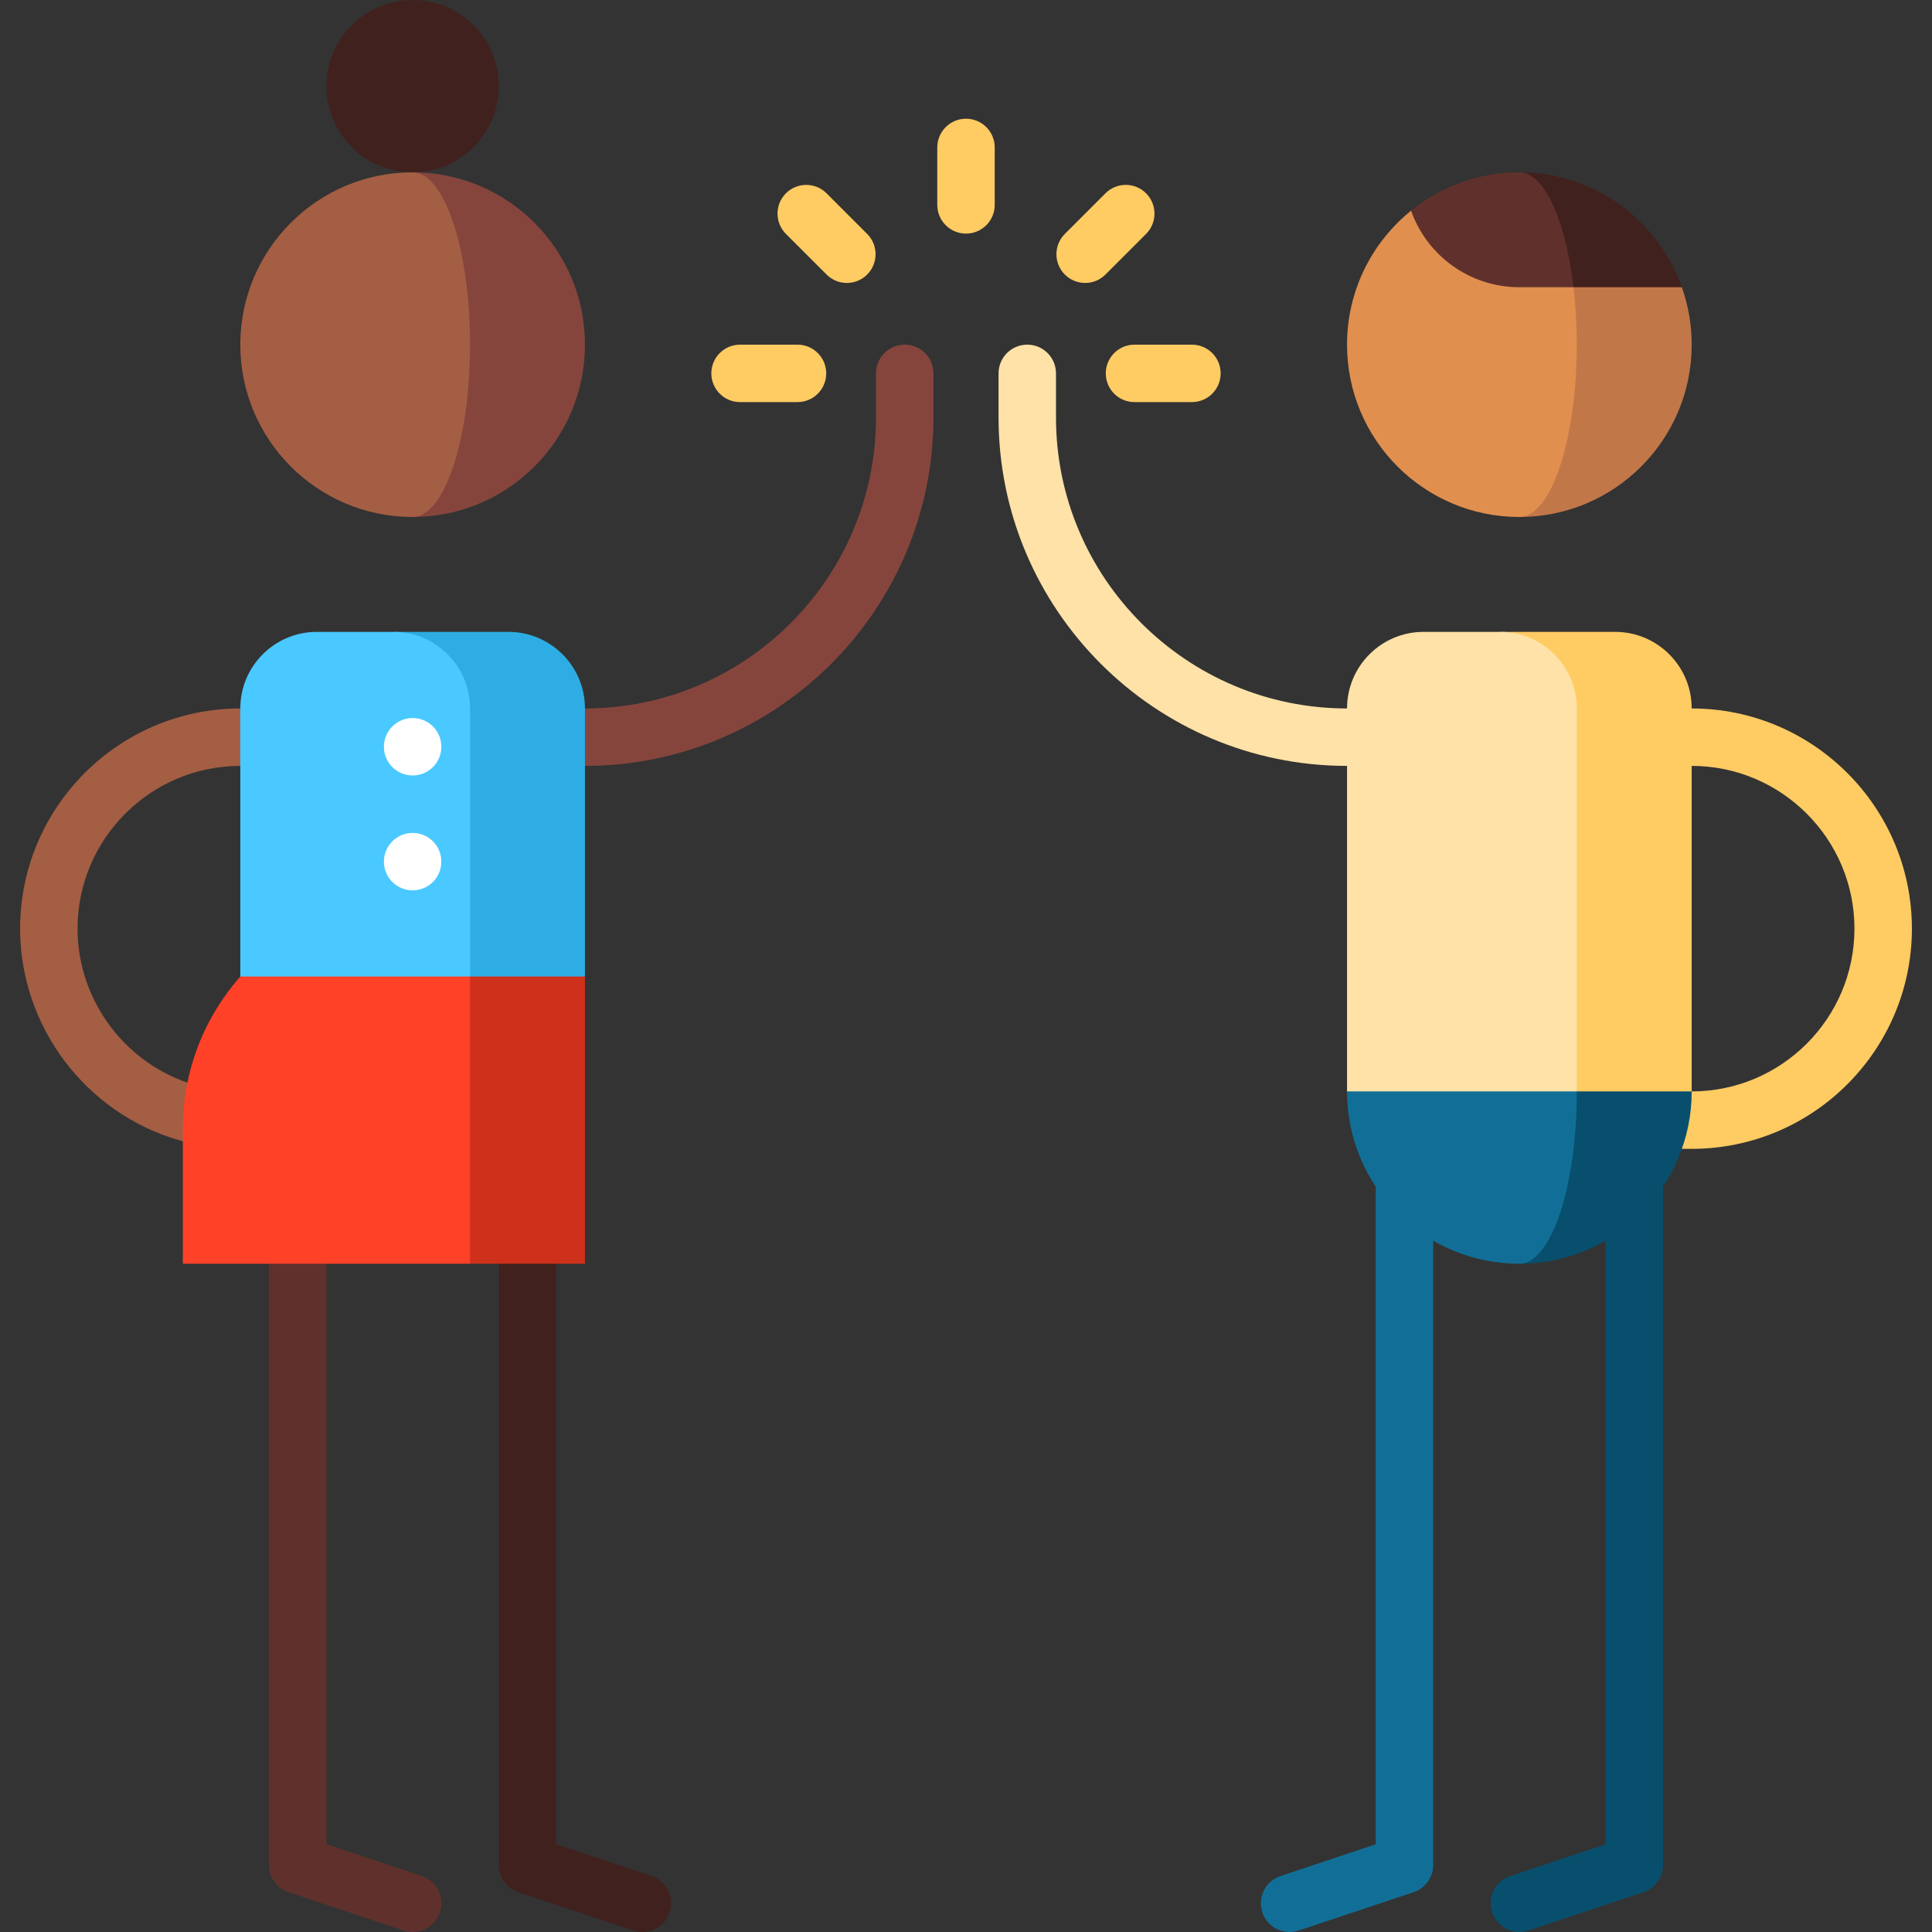 <svg version="1.1" id="H1LfLprdB8z" xmlns="http://www.w3.org/2000/svg" xmlns:xlink="http://www.w3.org/1999/xlink" x="0px" y="0px" viewBox="0 0 512.001 512.001" style="enable-background:new 0 0 512.001 512.001;" xmlns:svgjs="http://svgjs.com/svgjs">
    <rect x="0" y="0" width="512.001" height="512.001" fill="#333333" stroke="none"/>
    <style type="text/css">
        @-webkit-keyframes S1wG8pHur8G_H1cQOdBLM_Animation{0%{-webkit-transform: translate(0px, 0px);transform: translate(0px, 0px);transform-box: fill-box;-webkit-transform-origin: 50% 50%;transform-origin: 50% 50%;}34.44%{-webkit-transform: translate(0px, 10px);transform: translate(0px, 10px);transform-box: fill-box;-webkit-transform-origin: 50% 50%;transform-origin: 50% 50%;}57.78%{-webkit-transform: translate(0px, 0px);transform: translate(0px, 0px);transform-box: fill-box;-webkit-transform-origin: 50% 50%;transform-origin: 50% 50%;}76.67%{-webkit-transform: translate(0px, 15px);transform: translate(0px, 15px);transform-box: fill-box;-webkit-transform-origin: 50% 50%;transform-origin: 50% 50%;}93.33%{-webkit-transform: translate(0px, 0px);transform: translate(0px, 0px);transform-box: fill-box;-webkit-transform-origin: 50% 50%;transform-origin: 50% 50%;}100%{-webkit-transform: translate(0px, 0px);transform: translate(0px, 0px);transform-box: fill-box;-webkit-transform-origin: 50% 50%;transform-origin: 50% 50%;}}@keyframes S1wG8pHur8G_H1cQOdBLM_Animation{0%{-webkit-transform: translate(0px, 0px);transform: translate(0px, 0px);transform-box: fill-box;-webkit-transform-origin: 50% 50%;transform-origin: 50% 50%;}34.44%{-webkit-transform: translate(0px, 10px);transform: translate(0px, 10px);transform-box: fill-box;-webkit-transform-origin: 50% 50%;transform-origin: 50% 50%;}57.78%{-webkit-transform: translate(0px, 0px);transform: translate(0px, 0px);transform-box: fill-box;-webkit-transform-origin: 50% 50%;transform-origin: 50% 50%;}76.67%{-webkit-transform: translate(0px, 15px);transform: translate(0px, 15px);transform-box: fill-box;-webkit-transform-origin: 50% 50%;transform-origin: 50% 50%;}93.33%{-webkit-transform: translate(0px, 0px);transform: translate(0px, 0px);transform-box: fill-box;-webkit-transform-origin: 50% 50%;transform-origin: 50% 50%;}100%{-webkit-transform: translate(0px, 0px);transform: translate(0px, 0px);transform-box: fill-box;-webkit-transform-origin: 50% 50%;transform-origin: 50% 50%;}}@-webkit-keyframes ByQELTrdB8f_r1fpPdHIM_Animation{0%{-webkit-transform: translate(0px, 0px);transform: translate(0px, 0px);transform-box: fill-box;-webkit-transform-origin: 50% 50%;transform-origin: 50% 50%;}33.33%{-webkit-transform: translate(-10px, 0px);transform: translate(-10px, 0px);transform-box: fill-box;-webkit-transform-origin: 50% 50%;transform-origin: 50% 50%;}57.78%{-webkit-transform: translate(0px, 0px);transform: translate(0px, 0px);transform-box: fill-box;-webkit-transform-origin: 50% 50%;transform-origin: 50% 50%;}78.89%{-webkit-transform: translate(-10px, 0px);transform: translate(-10px, 0px);transform-box: fill-box;-webkit-transform-origin: 50% 50%;transform-origin: 50% 50%;}92.22%{-webkit-transform: translate(0px, 0px);transform: translate(0px, 0px);transform-box: fill-box;-webkit-transform-origin: 50% 50%;transform-origin: 50% 50%;}100%{-webkit-transform: translate(0px, 0px);transform: translate(0px, 0px);transform-box: fill-box;-webkit-transform-origin: 50% 50%;transform-origin: 50% 50%;}}@keyframes ByQELTrdB8f_r1fpPdHIM_Animation{0%{-webkit-transform: translate(0px, 0px);transform: translate(0px, 0px);transform-box: fill-box;-webkit-transform-origin: 50% 50%;transform-origin: 50% 50%;}33.33%{-webkit-transform: translate(-10px, 0px);transform: translate(-10px, 0px);transform-box: fill-box;-webkit-transform-origin: 50% 50%;transform-origin: 50% 50%;}57.78%{-webkit-transform: translate(0px, 0px);transform: translate(0px, 0px);transform-box: fill-box;-webkit-transform-origin: 50% 50%;transform-origin: 50% 50%;}78.89%{-webkit-transform: translate(-10px, 0px);transform: translate(-10px, 0px);transform-box: fill-box;-webkit-transform-origin: 50% 50%;transform-origin: 50% 50%;}92.22%{-webkit-transform: translate(0px, 0px);transform: translate(0px, 0px);transform-box: fill-box;-webkit-transform-origin: 50% 50%;transform-origin: 50% 50%;}100%{-webkit-transform: translate(0px, 0px);transform: translate(0px, 0px);transform-box: fill-box;-webkit-transform-origin: 50% 50%;transform-origin: 50% 50%;}}@-webkit-keyframes BJ4VU6SOH8G_SyeiDOB8M_Animation{0%{-webkit-transform: translate(0px, 0px);transform: translate(0px, 0px);transform-box: fill-box;-webkit-transform-origin: 50% 50%;transform-origin: 50% 50%;}33.33%{-webkit-transform: translate(10px, 0px);transform: translate(10px, 0px);transform-box: fill-box;-webkit-transform-origin: 50% 50%;transform-origin: 50% 50%;}57.78%{-webkit-transform: translate(0px, 0px);transform: translate(0px, 0px);transform-box: fill-box;-webkit-transform-origin: 50% 50%;transform-origin: 50% 50%;}78.89%{-webkit-transform: translate(10px, 0px);transform: translate(10px, 0px);transform-box: fill-box;-webkit-transform-origin: 50% 50%;transform-origin: 50% 50%;}92.22%{-webkit-transform: translate(0px, 0px);transform: translate(0px, 0px);transform-box: fill-box;-webkit-transform-origin: 50% 50%;transform-origin: 50% 50%;}100%{-webkit-transform: translate(0px, 0px);transform: translate(0px, 0px);transform-box: fill-box;-webkit-transform-origin: 50% 50%;transform-origin: 50% 50%;}}@keyframes BJ4VU6SOH8G_SyeiDOB8M_Animation{0%{-webkit-transform: translate(0px, 0px);transform: translate(0px, 0px);transform-box: fill-box;-webkit-transform-origin: 50% 50%;transform-origin: 50% 50%;}33.33%{-webkit-transform: translate(10px, 0px);transform: translate(10px, 0px);transform-box: fill-box;-webkit-transform-origin: 50% 50%;transform-origin: 50% 50%;}57.78%{-webkit-transform: translate(0px, 0px);transform: translate(0px, 0px);transform-box: fill-box;-webkit-transform-origin: 50% 50%;transform-origin: 50% 50%;}78.89%{-webkit-transform: translate(10px, 0px);transform: translate(10px, 0px);transform-box: fill-box;-webkit-transform-origin: 50% 50%;transform-origin: 50% 50%;}92.22%{-webkit-transform: translate(0px, 0px);transform: translate(0px, 0px);transform-box: fill-box;-webkit-transform-origin: 50% 50%;transform-origin: 50% 50%;}100%{-webkit-transform: translate(0px, 0px);transform: translate(0px, 0px);transform-box: fill-box;-webkit-transform-origin: 50% 50%;transform-origin: 50% 50%;}}@-webkit-keyframes ByB4UardSLM_BJSODOHIM_Animation{0%{-webkit-transform: translate(0px, 0px);transform: translate(0px, 0px);transform-box: fill-box;-webkit-transform-origin: 50% 50%;transform-origin: 50% 50%;}33.33%{-webkit-transform: translate(10px, -10px);transform: translate(10px, -10px);transform-box: fill-box;-webkit-transform-origin: 50% 50%;transform-origin: 50% 50%;}57.78%{-webkit-transform: translate(0px, 0px);transform: translate(0px, 0px);transform-box: fill-box;-webkit-transform-origin: 50% 50%;transform-origin: 50% 50%;}78.89%{-webkit-transform: translate(10px, -10px);transform: translate(10px, -10px);transform-box: fill-box;-webkit-transform-origin: 50% 50%;transform-origin: 50% 50%;}92.22%{-webkit-transform: translate(0px, 0px);transform: translate(0px, 0px);transform-box: fill-box;-webkit-transform-origin: 50% 50%;transform-origin: 50% 50%;}100%{-webkit-transform: translate(0px, 0px);transform: translate(0px, 0px);transform-box: fill-box;-webkit-transform-origin: 50% 50%;transform-origin: 50% 50%;}}@keyframes ByB4UardSLM_BJSODOHIM_Animation{0%{-webkit-transform: translate(0px, 0px);transform: translate(0px, 0px);transform-box: fill-box;-webkit-transform-origin: 50% 50%;transform-origin: 50% 50%;}33.33%{-webkit-transform: translate(10px, -10px);transform: translate(10px, -10px);transform-box: fill-box;-webkit-transform-origin: 50% 50%;transform-origin: 50% 50%;}57.78%{-webkit-transform: translate(0px, 0px);transform: translate(0px, 0px);transform-box: fill-box;-webkit-transform-origin: 50% 50%;transform-origin: 50% 50%;}78.89%{-webkit-transform: translate(10px, -10px);transform: translate(10px, -10px);transform-box: fill-box;-webkit-transform-origin: 50% 50%;transform-origin: 50% 50%;}92.22%{-webkit-transform: translate(0px, 0px);transform: translate(0px, 0px);transform-box: fill-box;-webkit-transform-origin: 50% 50%;transform-origin: 50% 50%;}100%{-webkit-transform: translate(0px, 0px);transform: translate(0px, 0px);transform-box: fill-box;-webkit-transform-origin: 50% 50%;transform-origin: 50% 50%;}}@-webkit-keyframes rkvVL6BdBUf_r1SBwdSUG_Animation{0%{-webkit-transform: translate(0px, 0px);transform: translate(0px, 0px);transform-box: fill-box;-webkit-transform-origin: 50% 50%;transform-origin: 50% 50%;}33.33%{-webkit-transform: translate(-10px, -10px);transform: translate(-10px, -10px);transform-box: fill-box;-webkit-transform-origin: 50% 50%;transform-origin: 50% 50%;}57.78%{-webkit-transform: translate(0px, 0px);transform: translate(0px, 0px);transform-box: fill-box;-webkit-transform-origin: 50% 50%;transform-origin: 50% 50%;}78.89%{-webkit-transform: translate(-10px, -10px);transform: translate(-10px, -10px);transform-box: fill-box;-webkit-transform-origin: 50% 50%;transform-origin: 50% 50%;}92.22%{-webkit-transform: translate(0px, 0px);transform: translate(0px, 0px);transform-box: fill-box;-webkit-transform-origin: 50% 50%;transform-origin: 50% 50%;}100%{-webkit-transform: translate(0px, 0px);transform: translate(0px, 0px);transform-box: fill-box;-webkit-transform-origin: 50% 50%;transform-origin: 50% 50%;}}@keyframes rkvVL6BdBUf_r1SBwdSUG_Animation{0%{-webkit-transform: translate(0px, 0px);transform: translate(0px, 0px);transform-box: fill-box;-webkit-transform-origin: 50% 50%;transform-origin: 50% 50%;}33.33%{-webkit-transform: translate(-10px, -10px);transform: translate(-10px, -10px);transform-box: fill-box;-webkit-transform-origin: 50% 50%;transform-origin: 50% 50%;}57.78%{-webkit-transform: translate(0px, 0px);transform: translate(0px, 0px);transform-box: fill-box;-webkit-transform-origin: 50% 50%;transform-origin: 50% 50%;}78.89%{-webkit-transform: translate(-10px, -10px);transform: translate(-10px, -10px);transform-box: fill-box;-webkit-transform-origin: 50% 50%;transform-origin: 50% 50%;}92.22%{-webkit-transform: translate(0px, 0px);transform: translate(0px, 0px);transform-box: fill-box;-webkit-transform-origin: 50% 50%;transform-origin: 50% 50%;}100%{-webkit-transform: translate(0px, 0px);transform: translate(0px, 0px);transform-box: fill-box;-webkit-transform-origin: 50% 50%;transform-origin: 50% 50%;}}@-webkit-keyframes ryI4UpSOr8G_S1MzxxvOBLf_Animation{0%{-webkit-transform: translate(0px, 0px);transform: translate(0px, 0px);transform-box: fill-box;-webkit-transform-origin: 50% 50%;transform-origin: 50% 50%;}33.33%{-webkit-transform: translate(0px, -10px);transform: translate(0px, -10px);transform-box: fill-box;-webkit-transform-origin: 50% 50%;transform-origin: 50% 50%;}57.78%{-webkit-transform: translate(0px, 0px);transform: translate(0px, 0px);transform-box: fill-box;-webkit-transform-origin: 50% 50%;transform-origin: 50% 50%;}78.89%{-webkit-transform: translate(0px, -10px);transform: translate(0px, -10px);transform-box: fill-box;-webkit-transform-origin: 50% 50%;transform-origin: 50% 50%;}92.22%{-webkit-transform: translate(0px, 0px);transform: translate(0px, 0px);transform-box: fill-box;-webkit-transform-origin: 50% 50%;transform-origin: 50% 50%;}100%{-webkit-transform: translate(0px, 0px);transform: translate(0px, 0px);transform-box: fill-box;-webkit-transform-origin: 50% 50%;transform-origin: 50% 50%;}}@keyframes ryI4UpSOr8G_S1MzxxvOBLf_Animation{0%{-webkit-transform: translate(0px, 0px);transform: translate(0px, 0px);transform-box: fill-box;-webkit-transform-origin: 50% 50%;transform-origin: 50% 50%;}33.33%{-webkit-transform: translate(0px, -10px);transform: translate(0px, -10px);transform-box: fill-box;-webkit-transform-origin: 50% 50%;transform-origin: 50% 50%;}57.78%{-webkit-transform: translate(0px, 0px);transform: translate(0px, 0px);transform-box: fill-box;-webkit-transform-origin: 50% 50%;transform-origin: 50% 50%;}78.89%{-webkit-transform: translate(0px, -10px);transform: translate(0px, -10px);transform-box: fill-box;-webkit-transform-origin: 50% 50%;transform-origin: 50% 50%;}92.22%{-webkit-transform: translate(0px, 0px);transform: translate(0px, 0px);transform-box: fill-box;-webkit-transform-origin: 50% 50%;transform-origin: 50% 50%;}100%{-webkit-transform: translate(0px, 0px);transform: translate(0px, 0px);transform-box: fill-box;-webkit-transform-origin: 50% 50%;transform-origin: 50% 50%;}}@-webkit-keyframes ByQELTrdB8f_Animation{0%{opacity: 1;transform-box: fill-box;-webkit-transform-origin: 50% 50%;transform-origin: 50% 50%;}33.33%{opacity: 0.5;transform-box: fill-box;-webkit-transform-origin: 50% 50%;transform-origin: 50% 50%;}57.78%{opacity: 1;transform-box: fill-box;-webkit-transform-origin: 50% 50%;transform-origin: 50% 50%;}78.89%{opacity: 0.3;transform-box: fill-box;-webkit-transform-origin: 50% 50%;transform-origin: 50% 50%;}92.22%{opacity: 1;transform-box: fill-box;-webkit-transform-origin: 50% 50%;transform-origin: 50% 50%;}100%{opacity: 1;transform-box: fill-box;-webkit-transform-origin: 50% 50%;transform-origin: 50% 50%;}}@keyframes ByQELTrdB8f_Animation{0%{opacity: 1;transform-box: fill-box;-webkit-transform-origin: 50% 50%;transform-origin: 50% 50%;}33.33%{opacity: 0.5;transform-box: fill-box;-webkit-transform-origin: 50% 50%;transform-origin: 50% 50%;}57.78%{opacity: 1;transform-box: fill-box;-webkit-transform-origin: 50% 50%;transform-origin: 50% 50%;}78.89%{opacity: 0.3;transform-box: fill-box;-webkit-transform-origin: 50% 50%;transform-origin: 50% 50%;}92.22%{opacity: 1;transform-box: fill-box;-webkit-transform-origin: 50% 50%;transform-origin: 50% 50%;}100%{opacity: 1;transform-box: fill-box;-webkit-transform-origin: 50% 50%;transform-origin: 50% 50%;}}@-webkit-keyframes BJ4VU6SOH8G_Animation{0%{opacity: 1;transform-box: fill-box;-webkit-transform-origin: 50% 50%;transform-origin: 50% 50%;}33.33%{opacity: 0.5;transform-box: fill-box;-webkit-transform-origin: 50% 50%;transform-origin: 50% 50%;}57.78%{opacity: 1;transform-box: fill-box;-webkit-transform-origin: 50% 50%;transform-origin: 50% 50%;}78.89%{opacity: 0.3;transform-box: fill-box;-webkit-transform-origin: 50% 50%;transform-origin: 50% 50%;}92.22%{opacity: 1;transform-box: fill-box;-webkit-transform-origin: 50% 50%;transform-origin: 50% 50%;}100%{opacity: 1;transform-box: fill-box;-webkit-transform-origin: 50% 50%;transform-origin: 50% 50%;}}@keyframes BJ4VU6SOH8G_Animation{0%{opacity: 1;transform-box: fill-box;-webkit-transform-origin: 50% 50%;transform-origin: 50% 50%;}33.33%{opacity: 0.5;transform-box: fill-box;-webkit-transform-origin: 50% 50%;transform-origin: 50% 50%;}57.78%{opacity: 1;transform-box: fill-box;-webkit-transform-origin: 50% 50%;transform-origin: 50% 50%;}78.89%{opacity: 0.3;transform-box: fill-box;-webkit-transform-origin: 50% 50%;transform-origin: 50% 50%;}92.22%{opacity: 1;transform-box: fill-box;-webkit-transform-origin: 50% 50%;transform-origin: 50% 50%;}100%{opacity: 1;transform-box: fill-box;-webkit-transform-origin: 50% 50%;transform-origin: 50% 50%;}}@-webkit-keyframes ByB4UardSLM_Animation{0%{opacity: 1;transform-box: fill-box;-webkit-transform-origin: 50% 50%;transform-origin: 50% 50%;}33.33%{opacity: 0.5;transform-box: fill-box;-webkit-transform-origin: 50% 50%;transform-origin: 50% 50%;}57.78%{opacity: 1;transform-box: fill-box;-webkit-transform-origin: 50% 50%;transform-origin: 50% 50%;}78.89%{opacity: 0.3;transform-box: fill-box;-webkit-transform-origin: 50% 50%;transform-origin: 50% 50%;}92.22%{opacity: 1;transform-box: fill-box;-webkit-transform-origin: 50% 50%;transform-origin: 50% 50%;}100%{opacity: 1;transform-box: fill-box;-webkit-transform-origin: 50% 50%;transform-origin: 50% 50%;}}@keyframes ByB4UardSLM_Animation{0%{opacity: 1;transform-box: fill-box;-webkit-transform-origin: 50% 50%;transform-origin: 50% 50%;}33.33%{opacity: 0.5;transform-box: fill-box;-webkit-transform-origin: 50% 50%;transform-origin: 50% 50%;}57.78%{opacity: 1;transform-box: fill-box;-webkit-transform-origin: 50% 50%;transform-origin: 50% 50%;}78.89%{opacity: 0.3;transform-box: fill-box;-webkit-transform-origin: 50% 50%;transform-origin: 50% 50%;}92.22%{opacity: 1;transform-box: fill-box;-webkit-transform-origin: 50% 50%;transform-origin: 50% 50%;}100%{opacity: 1;transform-box: fill-box;-webkit-transform-origin: 50% 50%;transform-origin: 50% 50%;}}@-webkit-keyframes ryI4UpSOr8G_Animation{0%{opacity: 1;transform-box: fill-box;-webkit-transform-origin: 50% 50%;transform-origin: 50% 50%;}33.33%{opacity: 0.5;transform-box: fill-box;-webkit-transform-origin: 50% 50%;transform-origin: 50% 50%;}57.78%{opacity: 1;transform-box: fill-box;-webkit-transform-origin: 50% 50%;transform-origin: 50% 50%;}78.89%{opacity: 0.3;transform-box: fill-box;-webkit-transform-origin: 50% 50%;transform-origin: 50% 50%;}92.22%{opacity: 1;transform-box: fill-box;-webkit-transform-origin: 50% 50%;transform-origin: 50% 50%;}100%{opacity: 1;transform-box: fill-box;-webkit-transform-origin: 50% 50%;transform-origin: 50% 50%;}}@keyframes ryI4UpSOr8G_Animation{0%{opacity: 1;transform-box: fill-box;-webkit-transform-origin: 50% 50%;transform-origin: 50% 50%;}33.33%{opacity: 0.5;transform-box: fill-box;-webkit-transform-origin: 50% 50%;transform-origin: 50% 50%;}57.78%{opacity: 1;transform-box: fill-box;-webkit-transform-origin: 50% 50%;transform-origin: 50% 50%;}78.89%{opacity: 0.3;transform-box: fill-box;-webkit-transform-origin: 50% 50%;transform-origin: 50% 50%;}92.22%{opacity: 1;transform-box: fill-box;-webkit-transform-origin: 50% 50%;transform-origin: 50% 50%;}100%{opacity: 1;transform-box: fill-box;-webkit-transform-origin: 50% 50%;transform-origin: 50% 50%;}}@-webkit-keyframes rkvVL6BdBUf_Animation{0%{opacity: 1;transform-box: fill-box;-webkit-transform-origin: 50% 50%;transform-origin: 50% 50%;}33.33%{opacity: 0.5;transform-box: fill-box;-webkit-transform-origin: 50% 50%;transform-origin: 50% 50%;}57.78%{opacity: 1;transform-box: fill-box;-webkit-transform-origin: 50% 50%;transform-origin: 50% 50%;}78.89%{opacity: 0.3;transform-box: fill-box;-webkit-transform-origin: 50% 50%;transform-origin: 50% 50%;}92.22%{opacity: 1;transform-box: fill-box;-webkit-transform-origin: 50% 50%;transform-origin: 50% 50%;}100%{opacity: 1;transform-box: fill-box;-webkit-transform-origin: 50% 50%;transform-origin: 50% 50%;}}@keyframes rkvVL6BdBUf_Animation{0%{opacity: 1;transform-box: fill-box;-webkit-transform-origin: 50% 50%;transform-origin: 50% 50%;}33.33%{opacity: 0.5;transform-box: fill-box;-webkit-transform-origin: 50% 50%;transform-origin: 50% 50%;}57.78%{opacity: 1;transform-box: fill-box;-webkit-transform-origin: 50% 50%;transform-origin: 50% 50%;}78.89%{opacity: 0.3;transform-box: fill-box;-webkit-transform-origin: 50% 50%;transform-origin: 50% 50%;}92.22%{opacity: 1;transform-box: fill-box;-webkit-transform-origin: 50% 50%;transform-origin: 50% 50%;}100%{opacity: 1;transform-box: fill-box;-webkit-transform-origin: 50% 50%;transform-origin: 50% 50%;}}@-webkit-keyframes HJdGL6S_SLG_H1EXUOBLG_Animation{0%{-webkit-transform: scale(1, 1);transform: scale(1, 1);transform-box: fill-box;-webkit-transform-origin: 50% 50%;transform-origin: 50% 50%;}34.44%{-webkit-transform: scale(0.8, 0.78);transform: scale(0.8, 0.78);transform-box: fill-box;-webkit-transform-origin: 50% 50%;transform-origin: 50% 50%;}57.78%{-webkit-transform: scale(1, 1);transform: scale(1, 1);transform-box: fill-box;-webkit-transform-origin: 50% 50%;transform-origin: 50% 50%;}77.78%{-webkit-transform: scale(0.9, 0.78);transform: scale(0.9, 0.78);transform-box: fill-box;-webkit-transform-origin: 50% 50%;transform-origin: 50% 50%;}92.22%{-webkit-transform: scale(1, 1);transform: scale(1, 1);transform-box: fill-box;-webkit-transform-origin: 50% 50%;transform-origin: 50% 50%;}100%{-webkit-transform: scale(1, 1);transform: scale(1, 1);transform-box: fill-box;-webkit-transform-origin: 50% 50%;transform-origin: 50% 50%;}}@keyframes HJdGL6S_SLG_H1EXUOBLG_Animation{0%{-webkit-transform: scale(1, 1);transform: scale(1, 1);transform-box: fill-box;-webkit-transform-origin: 50% 50%;transform-origin: 50% 50%;}34.44%{-webkit-transform: scale(0.8, 0.78);transform: scale(0.8, 0.78);transform-box: fill-box;-webkit-transform-origin: 50% 50%;transform-origin: 50% 50%;}57.78%{-webkit-transform: scale(1, 1);transform: scale(1, 1);transform-box: fill-box;-webkit-transform-origin: 50% 50%;transform-origin: 50% 50%;}77.78%{-webkit-transform: scale(0.9, 0.78);transform: scale(0.9, 0.78);transform-box: fill-box;-webkit-transform-origin: 50% 50%;transform-origin: 50% 50%;}92.22%{-webkit-transform: scale(1, 1);transform: scale(1, 1);transform-box: fill-box;-webkit-transform-origin: 50% 50%;transform-origin: 50% 50%;}100%{-webkit-transform: scale(1, 1);transform: scale(1, 1);transform-box: fill-box;-webkit-transform-origin: 50% 50%;transform-origin: 50% 50%;}}@-webkit-keyframes S1wG8pHur8G_SJ3ArOSIM_Animation{0%{-webkit-transform: scale(1, 1);transform: scale(1, 1);transform-box: fill-box;-webkit-transform-origin: 50% 50%;transform-origin: 50% 50%;}34.44%{-webkit-transform: scale(1.1, 0.8);transform: scale(1.1, 0.8);transform-box: fill-box;-webkit-transform-origin: 50% 50%;transform-origin: 50% 50%;}57.78%{-webkit-transform: scale(1, 1);transform: scale(1, 1);transform-box: fill-box;-webkit-transform-origin: 50% 50%;transform-origin: 50% 50%;}76.67%{-webkit-transform: scale(1.1, 0.8);transform: scale(1.1, 0.8);transform-box: fill-box;-webkit-transform-origin: 50% 50%;transform-origin: 50% 50%;}92.22%{-webkit-transform: scale(1, 1);transform: scale(1, 1);transform-box: fill-box;-webkit-transform-origin: 50% 50%;transform-origin: 50% 50%;}100%{-webkit-transform: scale(1, 1);transform: scale(1, 1);transform-box: fill-box;-webkit-transform-origin: 50% 50%;transform-origin: 50% 50%;}}@keyframes S1wG8pHur8G_SJ3ArOSIM_Animation{0%{-webkit-transform: scale(1, 1);transform: scale(1, 1);transform-box: fill-box;-webkit-transform-origin: 50% 50%;transform-origin: 50% 50%;}34.44%{-webkit-transform: scale(1.1, 0.8);transform: scale(1.1, 0.8);transform-box: fill-box;-webkit-transform-origin: 50% 50%;transform-origin: 50% 50%;}57.78%{-webkit-transform: scale(1, 1);transform: scale(1, 1);transform-box: fill-box;-webkit-transform-origin: 50% 50%;transform-origin: 50% 50%;}76.67%{-webkit-transform: scale(1.1, 0.8);transform: scale(1.1, 0.8);transform-box: fill-box;-webkit-transform-origin: 50% 50%;transform-origin: 50% 50%;}92.22%{-webkit-transform: scale(1, 1);transform: scale(1, 1);transform-box: fill-box;-webkit-transform-origin: 50% 50%;transform-origin: 50% 50%;}100%{-webkit-transform: scale(1, 1);transform: scale(1, 1);transform-box: fill-box;-webkit-transform-origin: 50% 50%;transform-origin: 50% 50%;}}#H1LfLprdB8z *{-webkit-animation-duration: 3s;animation-duration: 3s;-webkit-animation-iteration-count: infinite;animation-iteration-count: infinite;-webkit-animation-timing-function: cubic-bezier(0, 0, 1, 1);animation-timing-function: cubic-bezier(0, 0, 1, 1);}#S1wG8pHur8G{fill: #85453D;}#HJdGL6S_SLG{fill: #FFE2A8;}#r1FGLpSdBLf{fill: #A45E43;}#rJcf8aruHLM{fill: #FFCB63;}#H1iML6BdSLM{fill: #40211D;}#HJ3fIpr_SUz{fill: #60312C;}#BkpzLTHuBUM{fill: #2DADE3;}#r1RG8TrOSIf{fill: #49C9FF;}#HJ1mI6rdBUG{fill: #CF301B;}#B1xmIpSuBIz{fill: #FF4128;}#rkz7L6BOrUG{fill: #FFFFFF;}#Bk7786S_S8G{fill: #FFFFFF;}#H1EmIaSOHUM{fill: #85453D;}#ByB7ITBOH8M{fill: #A45E43;}#SkIX8TS_SIG{fill: #40211D;}#SkwQIprOrLG{fill: #116F97;}#HyKX8aBOSLz{fill: #084F6D;}#rycX8TBdH8f{fill: #084F6D;}#S1o78pSuH8z{fill: #116F97;}#HJ3mUTBurLM{fill: #FFCB63;}#Hk67LaBuHIz{fill: #FFE2A8;}#rJR7U6HdBLf{fill: #C27749;}#H1kVI6BuH8M{fill: #40211D;}#Hye4I6BOBLf{fill: #E18F4E;}#HkZ48prur8z{fill: #60312C;}#ByQELTrdB8f{fill: #FFCB63;-webkit-animation-name: ByQELTrdB8f_Animation;animation-name: ByQELTrdB8f_Animation;}#BJ4VU6SOH8G{fill: #FFCB63;-webkit-animation-name: BJ4VU6SOH8G_Animation;animation-name: BJ4VU6SOH8G_Animation;}#ByB4UardSLM{fill: #FFCB63;-webkit-animation-name: ByB4UardSLM_Animation;animation-name: ByB4UardSLM_Animation;}#ryI4UpSOr8G{fill: #FFCB63;-webkit-animation-name: ryI4UpSOr8G_Animation;animation-name: ryI4UpSOr8G_Animation;}#rkvVL6BdBUf{fill: #FFCB63;-webkit-animation-name: rkvVL6BdBUf_Animation;animation-name: rkvVL6BdBUf_Animation;}#S1wG8pHur8G_SJ3ArOSIM{-webkit-animation-name: S1wG8pHur8G_SJ3ArOSIM_Animation;animation-name: S1wG8pHur8G_SJ3ArOSIM_Animation;}#HJdGL6S_SLG_H1EXUOBLG{-webkit-animation-name: HJdGL6S_SLG_H1EXUOBLG_Animation;animation-name: HJdGL6S_SLG_H1EXUOBLG_Animation;}#ryI4UpSOr8G_S1MzxxvOBLf{-webkit-animation-name: ryI4UpSOr8G_S1MzxxvOBLf_Animation;animation-name: ryI4UpSOr8G_S1MzxxvOBLf_Animation;}#rkvVL6BdBUf_r1SBwdSUG{-webkit-animation-name: rkvVL6BdBUf_r1SBwdSUG_Animation;animation-name: rkvVL6BdBUf_r1SBwdSUG_Animation;}#ByB4UardSLM_BJSODOHIM{-webkit-animation-name: ByB4UardSLM_BJSODOHIM_Animation;animation-name: ByB4UardSLM_BJSODOHIM_Animation;}#BJ4VU6SOH8G_SyeiDOB8M{-webkit-animation-name: BJ4VU6SOH8G_SyeiDOB8M_Animation;animation-name: BJ4VU6SOH8G_SyeiDOB8M_Animation;}#ByQELTrdB8f_r1fpPdHIM{-webkit-animation-name: ByQELTrdB8f_r1fpPdHIM_Animation;animation-name: ByQELTrdB8f_r1fpPdHIM_Animation;}#S1wG8pHur8G_H1cQOdBLM{-webkit-animation-name: S1wG8pHur8G_H1cQOdBLM_Animation;animation-name: S1wG8pHur8G_H1cQOdBLM_Animation;}
    </style>
    <g id="S1wG8pHur8G_H1cQOdBLM" data-animator-group="true">
        <g id="S1wG8pHur8G_SJ3ArOSIM" data-animator-group="true">
            <path d="M239.763,91.338c-4.204,0-7.611,3.408-7.611,7.611v11.671c0,42.53-34.6,77.13-77.13,77.13h-30.446&#10;&#9;v15.223h30.446c50.924,0,92.352-41.429,92.352-92.352V98.949C247.374,94.746,243.966,91.338,239.763,91.338z" id="S1wG8pHur8G" class=""/>
        </g>
    </g>
    <g id="HJdGL6S_SLG_H1EXUOBLG" data-animator-group="true">
        <path d="M272.238,91.338c4.204,0,7.611,3.408,7.611,7.611v11.671c0,42.53,34.6,77.13,77.13,77.13h30.446&#10;&#9;v15.223h-30.446c-50.924,0-92.352-41.429-92.352-92.352V98.949C264.627,94.746,268.035,91.338,272.238,91.338z" id="HJdGL6S_SLG"/>
    </g>
    <path d="M54.813,304.29l-7.314-2.108c-24.829-7.155-42.17-30.214-42.17-56.078&#10;&#9;c0-32.177,26.177-58.355,58.355-58.355h7.611v15.223h-7.611c-23.783,0-43.132,19.348-43.132,43.132&#10;&#9;c0,19.119,12.814,36.164,31.162,41.451l7.314,2.108L54.813,304.29z" id="r1FGLpSdBLf"/>
    <path d="M448.317,304.459h-7.611v-15.223h7.611c23.783,0,43.132-19.348,43.132-43.132&#10;&#9;s-19.348-43.132-43.132-43.132h-7.611v-15.223h7.611c32.177,0,58.355,26.177,58.355,58.355S480.494,304.459,448.317,304.459z" id="rJcf8aruHLM"/>
    <path d="M172.652,497.166l-25.242-8.414V314.607h-15.223v179.631c0,3.276,2.097,6.185,5.204,7.221&#10;&#9;l30.446,10.149c0.799,0.266,1.61,0.393,2.408,0.393c3.187,0,6.156-2.018,7.22-5.206&#10;&#9;C178.795,502.805,176.639,498.495,172.652,497.166z" id="H1iML6BdSLM"/>
    <path d="M111.76,497.166l-25.242-8.414V314.607H71.296v179.631c0,3.276,2.097,6.185,5.204,7.221&#10;&#9;l30.446,10.149c0.799,0.266,1.61,0.393,2.408,0.393c3.187,0,6.156-2.018,7.22-5.206C117.903,502.805,115.748,498.495,111.76,497.166&#10;&#9;z" id="HJ3fIpr_SUz"/>
    <path d="M134.725,167.452h-30.446L83.981,289.236l71.04-30.446v-71.04&#10;&#9;C155.022,176.539,145.935,167.452,134.725,167.452z" id="BkpzLTHuBUM"/>
    <path d="M104.279,167.452H83.981c-11.21,0-20.297,9.087-20.297,20.297v101.486h60.892V187.749&#10;&#9;C124.576,176.539,115.489,167.452,104.279,167.452z" id="r1RG8TrOSIf"/>
    <polygon points="155.022,258.79 124.576,258.79 104.279,296.847 124.576,334.905 155.022,334.905 " id="HJ1mI6rdBUG"/>
    <path d="M124.576,258.79H63.684c-9.468,10.732-15.223,24.817-15.223,40.255v35.86h76.115V258.79z" id="B1xmIpSuBIz"/>
    <g id="r1-QLaBOS8f">
        <circle cx="109.352" cy="197.898" r="7.611" id="rkz7L6BOrUG"/>
        <circle cx="109.352" cy="228.344" r="7.611" id="Bk7786S_S8G"/>
    </g>
    <path d="M109.353,45.669v91.338c25.222,0,45.669-20.446,45.669-45.669S134.575,45.669,109.353,45.669z" id="H1EmIaSOHUM"/>
    <path d="M124.576,91.338c0-25.222-6.816-45.669-15.223-45.669c-25.222,0-45.669,20.446-45.669,45.669&#10;&#9;s20.446,45.669,45.669,45.669C117.76,137.006,124.576,116.56,124.576,91.338z" id="ByB7ITBOH8M"/>
    <circle cx="109.352" cy="22.834" r="22.834" id="SkIX8TS_SIG"/>
    <path d="M364.591,302.969v185.784l-25.242,8.414c-3.988,1.329-6.143,5.64-4.814,9.628&#10;&#9;c1.064,3.19,4.033,5.206,7.22,5.206c0.798,0,1.61-0.127,2.408-0.393l30.446-10.149c3.109-1.036,5.204-3.945,5.204-7.221v-191.27&#10;&#9;H364.591z" id="SkwQIprOrLG"/>
    <g id="B1dQLaHurLz">
        <path d="M425.483,302.969v185.784l-25.242,8.414c-3.988,1.329-6.143,5.64-4.814,9.628&#10;&#9;&#9;c1.064,3.19,4.033,5.206,7.22,5.206c0.798,0,1.61-0.127,2.408-0.393L435.5,501.46c3.109-1.036,5.204-3.945,5.204-7.221v-191.27&#10;&#9;&#9;H425.483z" id="HyKX8aBOSLz"/>
        <path d="M402.648,258.79v76.115c25.222,0,45.669-20.446,45.669-45.669L402.648,258.79z" id="rycX8TBdH8f"/>
    </g>
    <path d="M417.871,289.236l-15.223-30.446l-45.669,30.446c0,25.222,20.446,45.669,45.669,45.669&#10;&#9;C411.055,334.905,417.871,314.458,417.871,289.236z" id="S1o78pSuH8z"/>
    <path d="M428.02,167.452h-30.446l20.297,121.783h30.446V187.749&#10;&#9;C448.317,176.539,439.23,167.452,428.02,167.452z" id="HJ3mUTBurLM"/>
    <path d="M397.574,167.452h-20.297c-11.21,0-20.297,9.087-20.297,20.297v101.486h60.892V187.749&#10;&#9;C417.871,176.539,408.784,167.452,397.574,167.452z" id="Hk67LaBuHIz"/>
    <path d="M445.708,76.115l-43.06-20.297v81.189c25.222,0,45.669-20.446,45.669-45.669&#10;&#9;C448.317,85.998,447.391,80.877,445.708,76.115z" id="rJR7U6HdBLf"/>
    <path d="M402.648,45.669l14.353,30.446h28.706C439.437,58.379,422.531,45.669,402.648,45.669z" id="H1kVI6BuH8M"/>
    <path d="M417.001,76.115l-43.06-20.287c-10.343,8.373-16.962,21.166-16.962,35.51&#10;&#9;c0,25.222,20.446,45.669,45.669,45.669c8.407,0,15.223-20.446,15.223-45.669C417.871,85.998,417.563,80.877,417.001,76.115z" id="Hye4I6BOBLf"/>
    <path d="M402.648,76.115h14.353c-2.091-17.736-7.726-30.446-14.353-30.446&#10;&#9;c-10.878,0-20.863,3.81-28.706,10.159C378.12,67.652,389.384,76.115,402.648,76.115z" id="HkZ48prur8z"/>
    <g id="rkMEIpSOSLz">
        <g id="ByQELTrdB8f_r1fpPdHIM" data-animator-group="true">
            <path d="M211.347,106.561h-15.223c-4.204,0-7.611-3.408-7.611-7.611c0-4.204,3.408-7.611,7.611-7.611h15.223&#10;&#9;&#9;c4.204,0,7.611,3.408,7.611,7.611C218.958,103.153,215.55,106.561,211.347,106.561z" id="ByQELTrdB8f"/>
        </g>
        <g id="BJ4VU6SOH8G_SyeiDOB8M" data-animator-group="true">
            <path d="M315.877,106.561h-15.223c-4.204,0-7.611-3.408-7.611-7.611c0-4.204,3.408-7.611,7.611-7.611h15.223&#10;&#9;&#9;c4.204,0,7.611,3.408,7.611,7.611C323.489,103.153,320.081,106.561,315.877,106.561z" id="BJ4VU6SOH8G"/>
        </g>
        <g id="ByB4UardSLM_BJSODOHIM" data-animator-group="true">
            <path d="M287.576,74.985c-1.948,0-3.896-0.743-5.382-2.23c-2.973-2.973-2.973-7.792,0-10.764l10.764-10.764&#10;&#9;&#9;c2.973-2.973,7.792-2.973,10.764,0c2.973,2.973,2.973,7.792,0,10.764l-10.764,10.764C291.472,74.242,289.523,74.985,287.576,74.985&#10;&#9;&#9;z" id="ByB4UardSLM"/>
        </g>
        <g id="ryI4UpSOr8G_S1MzxxvOBLf" data-animator-group="true">
            <path d="M256.001,61.907c-4.204,0-7.611-3.408-7.611-7.611V39.072c0-4.204,3.408-7.611,7.611-7.611&#10;&#9;&#9;c4.204,0,7.611,3.408,7.611,7.611v15.223C263.612,58.499,260.204,61.907,256.001,61.907z" id="ryI4UpSOr8G"/>
        </g>
        <g id="rkvVL6BdBUf_r1SBwdSUG" data-animator-group="true">
            <path d="M224.425,74.985c-1.948,0-3.896-0.743-5.382-2.23L208.28,61.992c-2.973-2.973-2.973-7.792,0-10.764&#10;&#9;&#9;c2.973-2.973,7.792-2.973,10.764,0l10.764,10.764c2.973,2.973,2.973,7.792,0,10.764C228.321,74.242,226.374,74.985,224.425,74.985z&#10;&#9;&#9;" id="rkvVL6BdBUf"/>
        </g>
    </g>
    <g id="H1ONUpH_SIG">
    </g>
    <g id="SyFVITr_SLG">
    </g>
    <g id="SycVITB_rIf">
    </g>
    <g id="HysVIaH_B8G">
    </g>
    <g id="HyhVLpH_SUM">
    </g>
    <g id="ryaNLaS_S8z">
    </g>
    <g id="Hy04IaH_r8G">
    </g>
    <g id="rkkBL6SuB8f">
    </g>
    <g id="BJeB8pHdHIz">
    </g>
    <g id="rybH86S_HUz">
    </g>
    <g id="rJGHLTrOBUf">
    </g>
    <g id="BkXS86rOSUz">
    </g>
    <g id="H1ES8TH_rLz">
    </g>
    <g id="HyHHLaB_S8f">
    </g>
    <g id="SkUSIaBurIG">
    </g>
</svg>